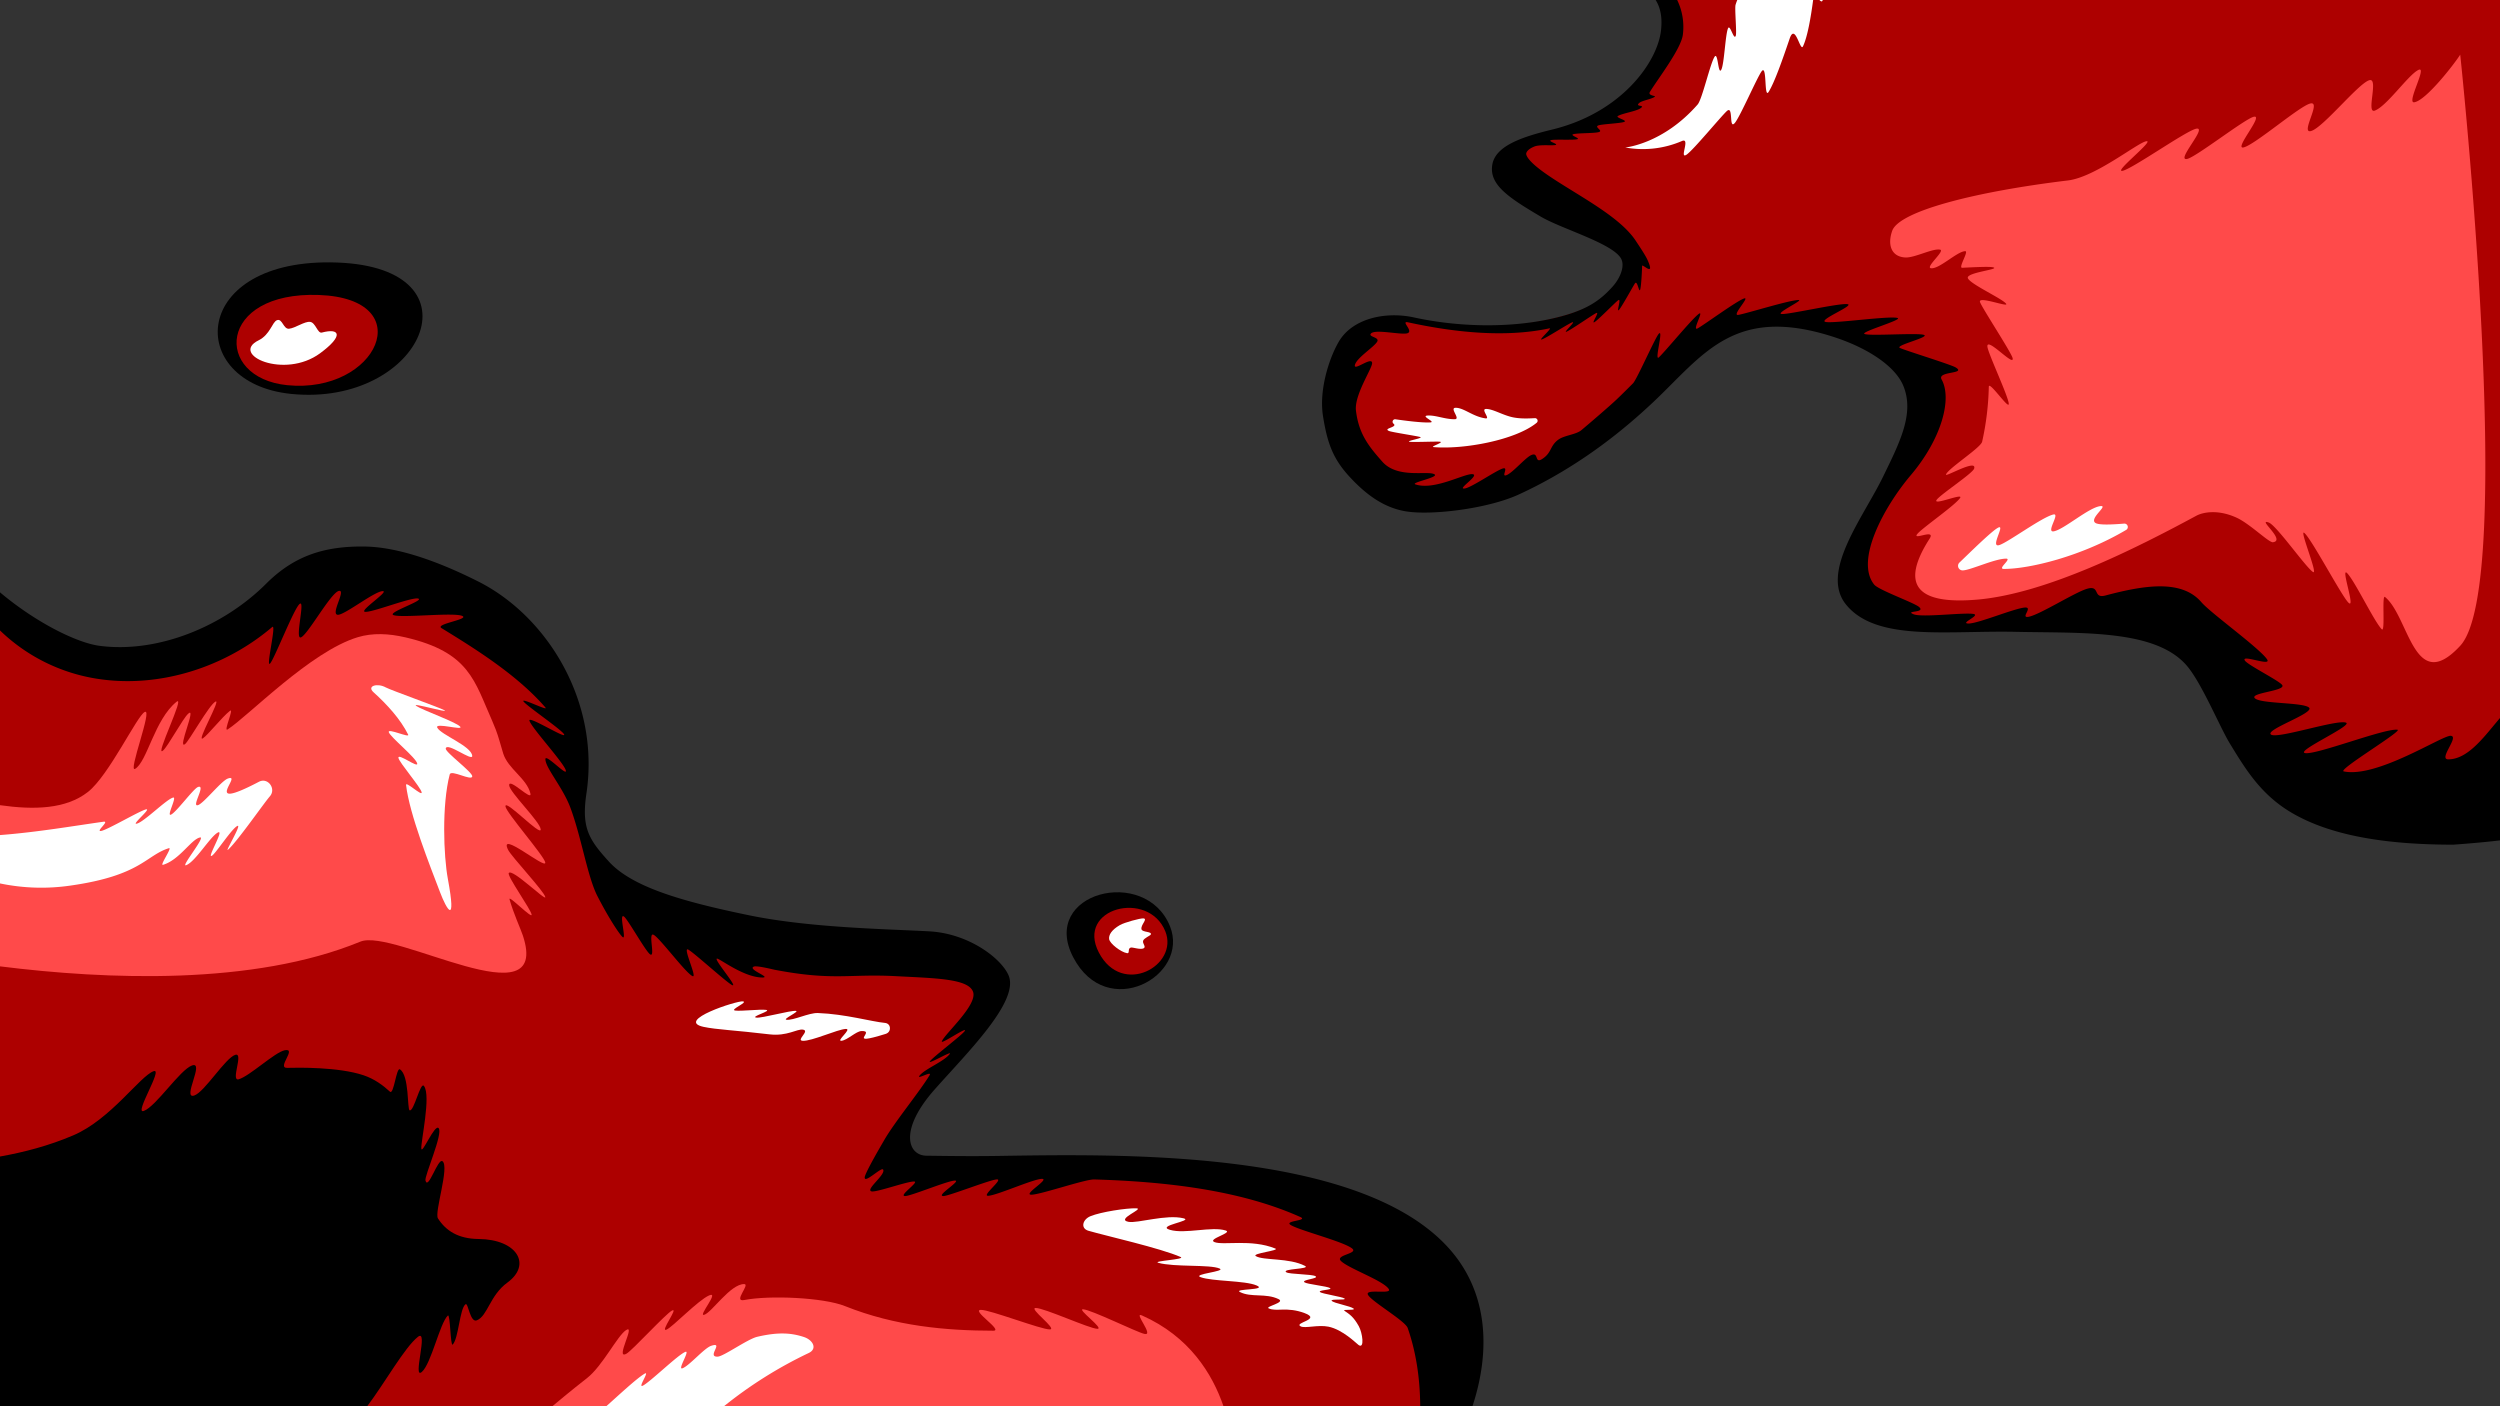<svg xmlns="http://www.w3.org/2000/svg" viewBox="0 0 1920 1080"><rect x="0" y="0" width="1920" height="1080" fill="#333333" stroke="none"/><defs><style>.cls-1{fill:#ad0000;}.cls-2{fill:#ff4a4a;}.cls-3{fill:#fff;}</style></defs><g id="sang"><path class="cls-1" d="M1280.52,0c19.14,32.2-11,81.6-82.47,98.92-88.17,21.38,28.37,52.94,52.69,89.59s-68.11,77.9-167.13,56.27c-89.4-19.52-59.72,190.08,76.51,126s117-161.86,250.74-118.09-20.27,146.59,23.31,200.55,202.67,2,253.34,61.08,35,113,194.57,113c14.93,0,27.47-5.8,37.92-16.32V0Z"/><path class="cls-1" d="M681.91,879.27c35.22-61.18,133.48-126.07,29.66-131.63S429.77,731,448.31,606.74,275.89,402.8,212.85,465.83C156.46,522.23,58.51,535.58,0,471.37V1080H1099.79C1098.11,804.64,647.55,938.94,681.91,879.27Z"/></g><g id="sang3"><path d="M1917.3,554.64c-10.47,12.5-22.56,28.54-37,28.54-8,0,8.9-17.81,1.76-18.08-6.69-.24-56.62,32.63-82.07,27.34-5.06-1.05,45.9-31.45,41.26-32-10-1.21-63.18,19.8-71.11,17.9-6.82-1.63,37.13-21.23,31.6-23.33-6.92-2.63-52.19,12.52-57.49,9.22-5.75-3.57,33.51-16.49,29.12-20.75s-38.36-2.76-41.85-7.47c-3-4,24-5.42,21.25-9.83-2.07-3.29-26.64-15.46-28.75-18.92-3.1-5.1,21.55,5.24,16.94-1.1-6.64-9.13-43.08-35.26-50.26-43.62-14.9-17.37-42.72-13.46-73.68-5.2-10,2.68-3.74-8.17-14.11-5.16-9.35,2.72-35.39,19.33-44.48,21.43-7.76,1.78,3.68-7.73-3.56-7-8.64.91-35.64,12.28-43,12.27s9.86-6.47,3.56-7.39c-8-1.17-39.33,2.92-45.84.26-7.23-2.94,9.86-.89,4.17-5.65-3.94-3.31-31-12.95-34.38-17.12-14.84-18.37,7.31-59.49,28.06-84,23.81-28.1,31.93-58.82,23.69-73.57-3.67-6.57,19.58-4,10.75-9.25-3.87-2.3-38.26-12.84-42.76-14.93-4.2-1.94,23.11-8.23,18.54-10s-40.91.95-45.61-.69c-4.21-1.46,29.52-10.93,25.3-12.31-5.81-1.9-49.63,4.47-55.4,3s22.44-12.62,17-13.62c-5.91-1.07-45.46,8.08-50.7,7.55-5-.5,17.14-10.75,13.07-10.75-7,0-40.26,10.48-46.34,11.43-5.42.83,9.34-14.17,4.53-12.63-5.61,1.8-30.71,20.26-35.74,23-4.73,2.53,5.33-14.41.89-11.15-5.43,4-25.31,28.37-30.65,33.38-3.69,3.47,3.79-22.09,0-18.18-2.78,2.87-16.85,35.09-19.83,38.1-4,4-8.15,8.18-12.59,12.39-5.24,5-21,18.52-27.11,23.62-4.15,3.48-13.19,3.91-17.83,7.39-6.61,4.95-4.75,10.07-12.52,14.9-5.89,3.66-2-6.39-8.68-2.87-4.4,2.33-13.26,12.68-18,14.93-5.45,2.56,1.82-6.58-3.42-4.88-5.61,1.84-23.72,14.46-29.05,15.31-6.88,1.1,12.15-10.47,5.82-11S1101.43,376.89,1087,372c-4-1.37,18.34-5.41,14.72-7.7-5-3.14-28.24,3.56-40-9.63-10.85-12.2-18.19-21.63-20.34-39.26-1.46-11.93,12.46-32.35,12.41-36.55-.06-5.42-14.23,6.42-13.25,1.59,1.13-5.54,14.71-13.81,17.16-18.1,2-3.55-7.4-3.54-4.72-6.28,3.43-3.5,23.45,1.42,28-.16,4.85-1.69-5.7-9.71.43-8.37,35.85,7.83,74.88,11.87,108.51,4.63,2.83-.6-8.64,9.25-5.93,8.55,3.21-.84,20.58-12.24,23.6-13.2s-7.4,8.32-4.6,7.25c3.35-1.27,19.87-12.9,22.91-14.33s-4.21,8.61-1.42,7,15.85-15.05,18.28-16.85c2.87-2.13-1.69,9.76.56,7.46,2-2,10.86-18.26,12.33-20.42,1.88-2.77,3.08,7.64,4,4.78.87-2.67,1.43-15.45,1.48-18.13,0-2.21,10.39,9.25,4.13-4.71-1.73-3.84-7-11.59-9.07-14.74-9.26-14-29.16-26.26-48.41-38.16-10.42-6.44-20.26-12.53-27.17-18.18-8.56-7-8.56-10-8.48-10.58.06-.37.39-3,6.24-5.37,4.39-1.79,14.4-.46,16.46-1.26s-6.63-2.76-3.58-3.67c2.44-.72,16.9.1,20-.66,2.93-.71-5.89-3-3-3.87,3.29-1,16.69-.6,19.84-1.71s-3.77-3.74-.68-5c2.64-1.1,17.61-1.61,20.12-2.82s-7.33-3.17-4.91-4.51c3.81-2.11,13.82-3.53,17.29-5.89,4.23-2.89-4.68-.81-1-4.06,2.19-1.94,9.8-3,12-4.82,1-.82-5.59-.72-3.79-3.68,6.35-10.36,24.09-33.21,25.33-44.08A47.3,47.3,0,0,0,1288.07,0h-16.53c4.1,6.59,5.13,14.37,4.1,23.44-2.75,24.28-30.25,63.14-83.64,76.08-24.22,5.87-44,12.9-46,27.5-2.1,14.91,12.28,24.56,37.24,39.31,15.81,9.34,53.68,20.08,61.34,31.62,4,6-.5,15.93-6,22.05-9.91,11-20.55,19.08-48.3,25.05-31.83,6.86-70.21,6.19-104.26-1.24-22.2-4.85-47.69.79-58.07,19-7.7,13.52-15,37.33-11.88,56.81,3.21,20.09,7.35,32.31,20.13,46.25,12.28,13.39,26.09,24,43.55,26.86,19.9,3.25,62.9-2.07,86.52-12.89,47.91-22,82.68-51.52,103.15-70.77,38.71-36.4,62.14-75.39,139.42-50.1,26.48,8.67,46.68,22.61,52.76,37,9,21.3-2.52,43.64-15.45,70.22-15.25,31.36-48.6,73.1-28.44,98.06,23.23,28.76,77.88,19.83,130.51,21,51.09,1.12,107.28-2,131.25,26,11.46,13.36,25.28,47,32.94,59.57,12.67,20.81,24.63,40.48,49.41,54.43,26.51,14.94,64.91,23.46,122.4,23.46,13.71-1,25.56-2.07,35.81-3.31v-94C1919.11,552.43,1918.22,553.55,1917.3,554.64Z"/><path class="cls-2" d="M1854.12,78.55c-6.25.9,10.62-28.6,3.14-24.81-7.91,4-24,27.6-33.39,31.2-7.07,2.71,3.39-25.8-4.37-23.3-8.55,2.75-35.4,36.48-44.63,39-8.59,2.35,8.45-23.31-.58-21.14-8.32,2-42.68,31.85-51.26,33.73-7.66,1.67,15.77-25.16,8-23.58-6.7,1.36-44.62,31.13-51.36,32.43-9,1.74,16.11-24.89,7.11-23.25-7.57,1.38-49.28,31-56.74,32.38-7.24,1.28,25.34-24,18.27-22.72-6.88,1.21-39,27.52-60.09,30.09-72.66,8.8-129.77,23.81-135,38.67-3.82,10.79-.68,20,10.14,20.5,7.18.33,21-7.2,26.67-6,4,.82-11.78,13.74-7,14.27,6.44.71,19.9-12.87,26.22-13.12,3.1-.12-5.6,12.93-2.29,12.76,10.9-.53,21.7-1.08,24.08-.26,4.59,1.58-21.54,3.91-19.71,8.29,2,4.66,26.21,15.52,29.34,19.57,2.45,3.17-21.23-6.1-20.07-1.43.92,3.68,24.33,39.15,25.11,43.32,1.31,7-20.14-16.94-19.39-8.92.49,5.17,16.23,38.45,16.41,43.92.16,4.86-15.2-18.12-15.33-13.11a213.78,213.78,0,0,1-5.12,42.2c-1.07,4.65-26.33,20.68-27.78,25.22-.74,2.29,24-12.36,21.64-4.59-1.15,3.81-27.33,20.77-29,24.36-1.85,3.91,20.52-5.65,18.29-1.95-3.21,5.31-28.68,22.85-32.75,27.6-5,5.83,14.46-4.33,9.24,3.83-23,35.85-9.61,50.8,36.75,46.78,53-4.6,121.94-39.45,168.1-64.39,4.75-2.57,16.23-5.22,30.87,1.45,10.3,4.7,24.87,19.3,28,18.89,10.25-1.37-12.66-18.55-3.23-15.13,6,2.16,28.35,34.39,34,38,4.24,2.65-10.84-33.28-6.73-30.05,5.48,4.31,28.74,48.65,34,53.65,5.74,5.44-6.52-28.41-1-22.65,6,6.25,20.65,37,26.5,43,2.93,3-.16-26.93,2.5-24.78,18.61,15.05,22.12,76,57.78,37.48,43.4-46.87,0-454,0-454C1885.08,48.93,1863.19,77.24,1854.12,78.55Z"/><path d="M1110.82,956.61c-70.44-74.68-254.15-70.19-345.43-68.84-21.38.31-39.82,0-53.94-.19-14.3-.21-21.18-19.71,6.27-50.77,25-28.28,65.39-67.84,56.86-87.72-5.64-13.12-30.59-32.2-61-33.83-34.58-1.85-92.07-2.75-138.66-12.4-51.19-10.59-89.53-21.58-107.43-41.32-15.46-17-21-26-17.11-52.2,10.61-71.11-30.61-136.3-83-162.71-27.7-13.95-60-26.51-87.25-26.89-30.17-.42-53.77,6.59-75.72,28.54C171.13,481.52,120.76,501.8,76.52,496,59,493.73,27.4,478,0,454.91v29.27a138,138,0,0,0,78.54,37.67A150.48,150.48,0,0,0,98,523.1c39.45,0,79.84-15,111.06-41.55,3.5-3-5,31.36-1.71,28.1s18.83-43.58,23-46c4-2.37-4,27.49.68,25.89,5.27-1.8,23.3-34.95,29.41-35.76,5.46-.72-7,18.3-.91,18.38,5.38.07,29.12-18.87,34.73-18.15,4,.51-18.19,15-14.11,15.83,4.91,1,36.11-11.58,41.06-10.14s-24.12,10.74-19.05,12.69c6.29,2.41,46.86-2.36,53,.72,5.17,2.61-21.25,6.09-16.13,9.24,24.16,14.86,57.77,35.46,79.83,61,2.83,3.28-19.18-8-16.77-4.58s29.22,21.59,31.1,25.17c2.28,4.32-28-14.95-26.58-10.41,1.72,5.6,26.52,32.4,27.93,38.16,1.28,5.24-15.68-13.31-15.68-8.66,0,6.68,13.29,21.59,19.09,37,8.55,22.79,13.19,53.12,20.78,68,8.33,16.29,16.43,28.71,19.25,31.47,3.76,3.66-3.09-18.81,1.24-15.58,3.14,2.35,16.72,26.93,20.14,29.06,4.11,2.57-1.88-17.35,2.59-15.07,4.79,2.44,24.84,29.66,30,31.78,3.72,1.55-7.55-21.93-3.68-20.54,3.34,1.2,30.83,26.42,34.27,27.51,4.11,1.3-15.83-21.56-11.6-20.4,3.11.85,20.68,14.4,34.6,14.47,7.24,0-11.79-6.2-6.61-8.38,2.21-.94,14,2,15.94,2.42,45.24,8.66,57.22,3,93.16,4.92,30.2,1.62,55.88,1.85,59.32,12.15,3.36,10.08-21.38,31.76-24,37.83C722,802.78,743,788.11,741,791.69c-1.73,3-24.8,20.32-26.88,23.47-1.84,2.79,17.34-8.58,15.33-5.8-4.16,5.74-18.72,11.36-23,16.43-3.64,4.27,9.89-4,7.46,0-7.28,12.12-26.91,36.06-34.7,49.59-1.88,3.26-14.86,25.31-15.11,28.79-.38,5.33,12.83-8.18,14.14-5.94,2.26,3.84-13.85,15.37-8.95,16.73,3.55,1,27.35-7.73,32.77-7.57,4.46.13-12.77,11.35-6.79,11.17,4.68-.15,32.25-11.66,38-11.88s-15.37,12.06-8.61,11.88c4.38-.12,36.19-12.72,41.07-12.79s-12,12.65-6.9,12.59c6.3-.08,34.75-12.94,41.36-13,6.34,0-14.76,12.1-8.19,12.17,6.84.06,41.36-11.93,48.38-11.72C894,907.41,952,913.72,998.66,934.67c6.57,3-13.3,2.67-7.23,6.23,7.38,4.33,40.58,12.66,47.08,18,4.76,3.89-13,4.9-8.81,9.37,5.43,5.75,32.57,15.09,36.86,21.7,2.91,4.47-18.34-.52-16,4.34,2.5,5.1,28.61,20.06,30.54,25.58q9.38,26.83,9.63,60.13h40.12C1144.76,1037.75,1143.73,991.49,1110.82,956.61Z"/><path d="M259,201.62c-113.4-4.17-117.56,92.59-35.37,100.91C324.1,312.7,372.39,205.78,259,201.62Z"/><path class="cls-1" d="M244.93,226.54c-78.18-2.85-81,63.56-24.38,69.28C289.82,302.8,323.11,229.4,244.93,226.54Z"/><path d="M824.22,735.17c25.91,49.79,89.66,14.34,74.33-23.79C879.8,664.76,798.32,685.37,824.22,735.17Z"/><path class="cls-1" d="M843.92,731.55c17.87,34.33,61.64,10,51.05-16.28C882,683.14,826.06,697.23,843.92,731.55Z"/><path class="cls-3" d="M679.69,785.6c-10.53-1-30.43-6.82-51.57-7.6-6.92-.25-18.8,5.85-24.16,5.16-3.15-.41,10.38-6.44,7.33-6.79-4.31-.49-26,5.68-30.41,5.16-5.15-.61,12.52-5.31,7.4-5.95-4.89-.6-18.92,1.15-23.69.52-4.48-.59,10.27-6.45,6-7.06-4.53-.63-52.33,14.8-30.25,19.59,9.69,2.1,25.09,2.68,50.47,5.73,13.82,1.67,21.33-4.38,25.93-3.6,5.52.93-5.68,8.23-.27,8.57,6.89.44,26.65-8.81,33.12-9.11,5.18-.24-8,9.65-3.26,9.09,4.53-.54,11.11-7.28,15.21-7.46,11.94-.54-12.76,11.94,18.69,2.17C684.84,792.58,684.51,786.08,679.69,785.6Z"/><path class="cls-3" d="M1032.44,1006.62c-1.82-1.24,9-.06,7.18-1.59-2.52-2.08-15.15-4.06-16.86-6-1.53-1.72,11.89-.18,9.84-1.77-1.76-1.37-17.33-3.63-18.83-4.95-1.87-1.65,9.88-1.58,7.76-3.05s-17.92-3-19.72-4.46c-2.63-2.07,11.64-2.75,8.46-4.69-2.63-1.61-20-1.42-22.39-3-4.26-2.87,19.29-2.33,14.32-4.91-12.19-6.34-32.07-4-37.75-7.52-3.42-2.11,18.85-4.26,15-5.81-18.61-7.51-40-2.23-46.77-4.95-5.79-2.33,14.3-7.06,8.7-8.87-10.58-3.44-31.16,2.9-42.84-.52-11.1-3.24,18.45-6.89,10.41-8.87-13.15-3.25-35.25,3.95-42.16,2.73-10.59-1.88,12.75-10.23,5.8-10.41-7.44-.21-27,2.73-35.13,6.07-6.08,2.48-7.85,9.35-1.54,11.19,13.45,3.91,55.49,13.37,70.83,20.16,4.17,1.85-22.08,3-17.19,4.43,12.31,3.48,39.67,1.13,47.13,4.42,5.11,2.26-21.33,4.19-14.63,6.63,9,3.3,34,2.51,42.95,6.33s-18,2.39-12.72,5.08c8.63,4.39,19.79.66,29.65,5.44,5.61,2.72-10.63,5.68-7.6,7.11,5.86,2.77,13.88-1.45,27.5,3.6s-8.72,7.27-2.88,10.24c3.32,1.69,13.29-1.39,21.22.2,11.06,2.22,21.52,12.92,23.21,14.1,4.77,3.35,3-9.42.14-14.5C1039.49,1011.25,1036.57,1009.44,1032.44,1006.62Z"/><path class="cls-3" d="M876.67,713.68c-.88-3.32,5.38-8.24,1.27-8.36-2.47-.07-14.26,3.06-17.9,5.16-6.4,3.71-8.65,7.58-8.21,10.77.47,3.4,9,10,13.77,10.8,2.4.39.11-3.68,2.92-4.34,1.33-.32,7.45,1.92,9.83.58,2.15-1.22-1.16-3.6-.41-5.83.66-2,5.46-3.86,5.85-4.7C885,715.22,877.32,716.18,876.67,713.68Z"/><path class="cls-3" d="M1631.25,402.14c-9,.73-19.82,1.34-22.24-.73-4.29-3.66,10.65-13.48,4.07-12.71-8.85,1-28.06,18-35.78,19.36-6.39,1.14,5.31-14.26-.34-12.92-8.71,2.06-34.27,21-41.3,23.42-7.9,2.73,4.83-16.34-1.07-13.33-4.77,2.43-21,18.46-29.71,26.8a3.49,3.49,0,0,0,1.89,6c4.85.68,24.58-8.88,33.79-9,5.07-.09-6.94,7.91-1.62,7.91,19.74,0,59.49-9.6,93.83-29.9A2.61,2.61,0,0,0,1631.25,402.14Z"/><path class="cls-3" d="M1178.65,321.16c-4.55.22-10.6.56-16.54-.62-7.91-1.58-15.53-6.53-20.82-6.46-4.37.06,3.64,7.78-.38,7.23-9.72-1.32-16.48-8.07-22.88-8.13-5.28-.05,4.07,8.72-.77,8.78-7.54.08-14.36-3.09-20.57-2.84-6.38.25,6.41,5,1.8,5.29-6.22.39-19.17-1.29-26.82-2.4a1.91,1.91,0,0,0-1.44,3.39c3.56,2.82-8.44,3.47-3.49,5.59,2.4,1,21.3,3.81,24,4.65s-11.17,3-8.27,3.62c2.24.51,21.22-.37,23.54,0,3.15.51-8.16,3.85-4.9,4.12,23.13,1.93,62.84-5.4,79-18.65A2,2,0,0,0,1178.65,321.16Z"/><path class="cls-3" d="M1399.68.52c.08-.17.14-.34.21-.52h-2.59C1398.28,1,1399.17,1.62,1399.68.52Z"/><path class="cls-3" d="M1333.09,27.38c-1.46,4.29-4.4-9.42-6-5.55-2.07,5-2.86,27.37-5.14,31.68-2.48,4.72-2.46-14-5.12-9.95-3.39,5.09-9.52,32.67-13.06,36.71-26.64,30.43-55.59,33-55.59,33a75.67,75.67,0,0,0,43.64-5c6.68-2.79-2.57,14.7,3.56,10.44,5.25-3.66,26-28.9,30.78-33.36,5.4-5,1.36,14.75,6.18,9.09,4-4.7,17-34.72,20.58-39.65,4.38-6,1.67,21.74,5.41,15.75,4.53-7.25,10.69-24.88,16.1-40.81,4.28-12.63,8.09,10.36,10.25,5.88,3.48-7.2,6.09-22.56,7.81-35.63h-58.26a38.74,38.74,0,0,0-1.32,3.73C1332.12,6.31,1333.92,24.93,1333.09,27.38Z"/><path class="cls-3" d="M247.18,255.41c-3.29.88-4.75-7.67-9-8.21S226.76,252,222,252.47c-4.46.44-5.11-8.16-9.28-6.57C209,247.33,207.5,257,198.6,261.37c-22.34,11,19.85,30.14,47.24,9.94C264.26,257.72,261,251.73,247.18,255.41Z"/><path class="cls-2" d="M877,1010.25c-7-3.11,9.9,16.09,1.85,14.18-6.15-1.45-40.15-18.3-47-18.91-5.31-.48,16.62,15.13,10.91,15-6.11-.13-40.87-16.08-47.38-16-5.7.11,16.9,16.28,10.93,16.47-6.5.21-46.24-15.23-53-15-7.69.21,17.55,16,9.56,16-36.16-.07-75.13-3.39-114-18.94-16.43-6.58-57.91-8.42-77.33-4.63-8.91,1.74,4.89-12.22,0-12.26-10.61-.09-24.9,21.88-30.75,23.62-5.09,1.51,12.28-18.61,3.79-14.89s-27.84,24.13-32.67,26.25c-5.55,2.44,9.57-17.38,4.26-14.68-4.89,2.5-30.4,30.51-35,33.14-9.38,5.34,7.57-23.39-.47-18-6.64,4.46-18,27.46-29.76,36.69-12.55,9.84-22,17.72-26.74,21.7H939.63C931.12,1055.14,913.5,1026.43,877,1010.25Z"/><path class="cls-2" d="M276.77,723.17c25.74-10.58,146.79,62.07,124.8-4.65-1.65-5-7.14-16.81-10.27-27.86-1.07-3.8,17.26,15.17,17,11.85-.3-3.76-19-29.68-17.58-32,2.51-3.95,28.52,21.81,28.07,18.48-.55-4.1-25.92-31-28.53-36.25-7.93-15.88,29,15.36,28.52,9.76-.4-4.66-30.3-38.63-30.6-43.22-.4-6.08,27.31,23.48,27.09,17.74s-24.22-28.82-24.25-34c0-6,17.85,12.89,16.33,6.39-2.69-11.46-17.22-18.94-20.9-30.75-1.91-6.15-3.42-12.39-5.71-18.36-.86-2.26-1.77-4.49-2.75-6.69C364.31,523,360.77,501,311.4,489.5c-12.88-3-25.18-3.56-36.55-.15-36.33,10.89-84.22,60.7-100,70.84-3.7,2.38,5.42-17.15,1.68-14.22-6,4.69-17,18.71-20.71,21.07-5.45,3.45,14.31-30.67,9.67-28.22-5,2.63-20.38,30.56-23.44,32.71-6.13,4.3,9.32-29.72,2.46-23.39-4.32,4-15.42,25-19.34,28.31-6.93,5.94,17.56-43.29,10.37-37.45-16.88,13.71-22.41,45.67-31.69,51.43-6.08,3.78,13.78-46.83,7.31-43.65-5.91,2.9-27.47,48.75-43.64,61.45C50.64,621.45,26.2,622.12,0,618.38V742.16C81.93,752.43,194.42,757,276.77,723.17Z"/><path class="cls-3" d="M54.23,680.11c54.08-7.71,57.7-23.11,75.4-28.69,3.22-1-7.47,13.68-4.38,12.75,12.67-3.81,21.69-19.72,28.41-21,4.58-.85-15.21,23-10.75,21.32,7.12-2.62,18.43-21.9,24.38-25.1,5.55-3-9.16,20.86-4.45,17.76,3.13-2.06,15.49-21.27,19.56-22.86,3.43-1.35-9.91,20.49-7.33,18.32,6.67-5.63,27.76-36,32.16-41,5.11-5.81-1.48-14.8-8.33-11.22-45.6,23.85-11.68-6.92-24-2.42-5,1.84-18.22,18.72-22.74,20.34-5.68,2,6.3-15.94,0-13.94-3.55,1.13-17.35,20.27-21.1,21.37-3.09.9,5.11-14.09,1.9-13.21-5.37,1.45-22.27,18.74-28,20.07-4.27,1,11.65-11.92,7.21-11-4.64,1-29.63,15.73-34.44,16.56s6.8-7.77,1.76-7.07c-21.6,3-50.68,8.06-79.56,10.25v37.11A154.56,154.56,0,0,0,54.23,680.11Z"/><path class="cls-3" d="M617.25,1026.77c-9.08-2.93-18.89-4.06-35.73-.1-7.35,1.73-25.75,15-30.27,15.22-8.91.48,5.19-11.67-5-8.33-5.45,1.78-16.68,15.23-22.09,17.28-4.33,1.64,6.36-14.38,2.1-12.56-6,2.54-26.83,23-32.57,25.92-4.28,2.17,5.58-11.65,1.47-9.26-6.06,3.52-20,16.57-29.52,25.06H556a328.47,328.47,0,0,1,65.11-40.9C627.93,1035.86,624.43,1029.09,617.25,1026.77Z"/><path class="cls-3" d="M342.32,574.85c.95-5.21,20.69,10.35,20.34,5.63-.56-7.54-24-16.11-26.84-21.64-2.17-4.3,20.9,2.65,17.53-.87S324,545.2,319.59,542.09c-4-2.87,26.48,6.16,21.64,3.33-3.16-1.85-41.47-15.53-44.93-17.47-6.36-3.57-14.86-1.21-9.45,3.67,10.59,9.56,20.8,20.83,26.63,32.59,1.39,2.82-16-5.24-14.9-1.92,1.29,4,20.93,19.54,21.86,24.16.73,3.66-15-8.37-14.45-4.42.51,3.48,17.41,22.91,17.86,26.56.4,3.2-12.42-9-12-5.71,2.61,22.5,18.42,62.16,26.12,82.38,4.94,13,12.84,26.71,6-10.2-3.31-17.81-4.71-56.75,1.42-80.3,1-4,16.82,5.32,17.32,1.52C363.08,593.12,341.81,577.61,342.32,574.85Z"/></g><g id="Sang_4" data-name="Sang 4"><path d="M321,1026.67c8.39-6.63-4.51,33.4,2.94,27,7.25-6.24,13.81-37.43,20-43.33,1.9-1.82,1.94,24.07,3.72,22.29,4.56-4.57,5.32-27.65,9.9-31,2-1.44,3.46,14.54,8.67,12.38,8.36-3.45,9.9-19.14,23.45-29,18.9-13.8,7.5-33.18-22.05-33.46-15.61-.14-25.16-6.24-31.29-15.83-2.91-4.55,9.07-39.71,3.48-43.91-3.5-2.63-11,22.73-13.06,14.85-.93-3.46,13.71-36.1,10.11-40.25-3-3.41-12.76,20.36-13.28,15.79-.59-5,7.66-40.82,2-48.18-2.75-3.55-7.64,19.88-11,18.72-1.9-.66-.18-26.94-7.48-31.49-2.7-1.68-4.67,19.9-7.61,17.18-5.28-4.88-11.92-9.81-20.31-12.63-19.13-6.43-50.29-5.92-58.63-5.68s7.82-15.39-1.83-13.54c-7.67,1.47-27.09,20-35.45,22.32-6.43,1.74,4.16-20.89-2.6-18.78-7.62,2.37-23.52,28.5-31.47,31.22-9.74,3.33,8.33-26.69-1.77-23.05-9.3,3.35-27.61,31.52-37.07,34.94C102.66,856,125.65,820,118,822.67c-10.42,3.66-32.93,37-61.75,49.28-18.73,8-37.95,13-56.27,16.26V1080H282C295.46,1062.24,310.72,1034.76,321,1026.67Z"/></g></svg>
